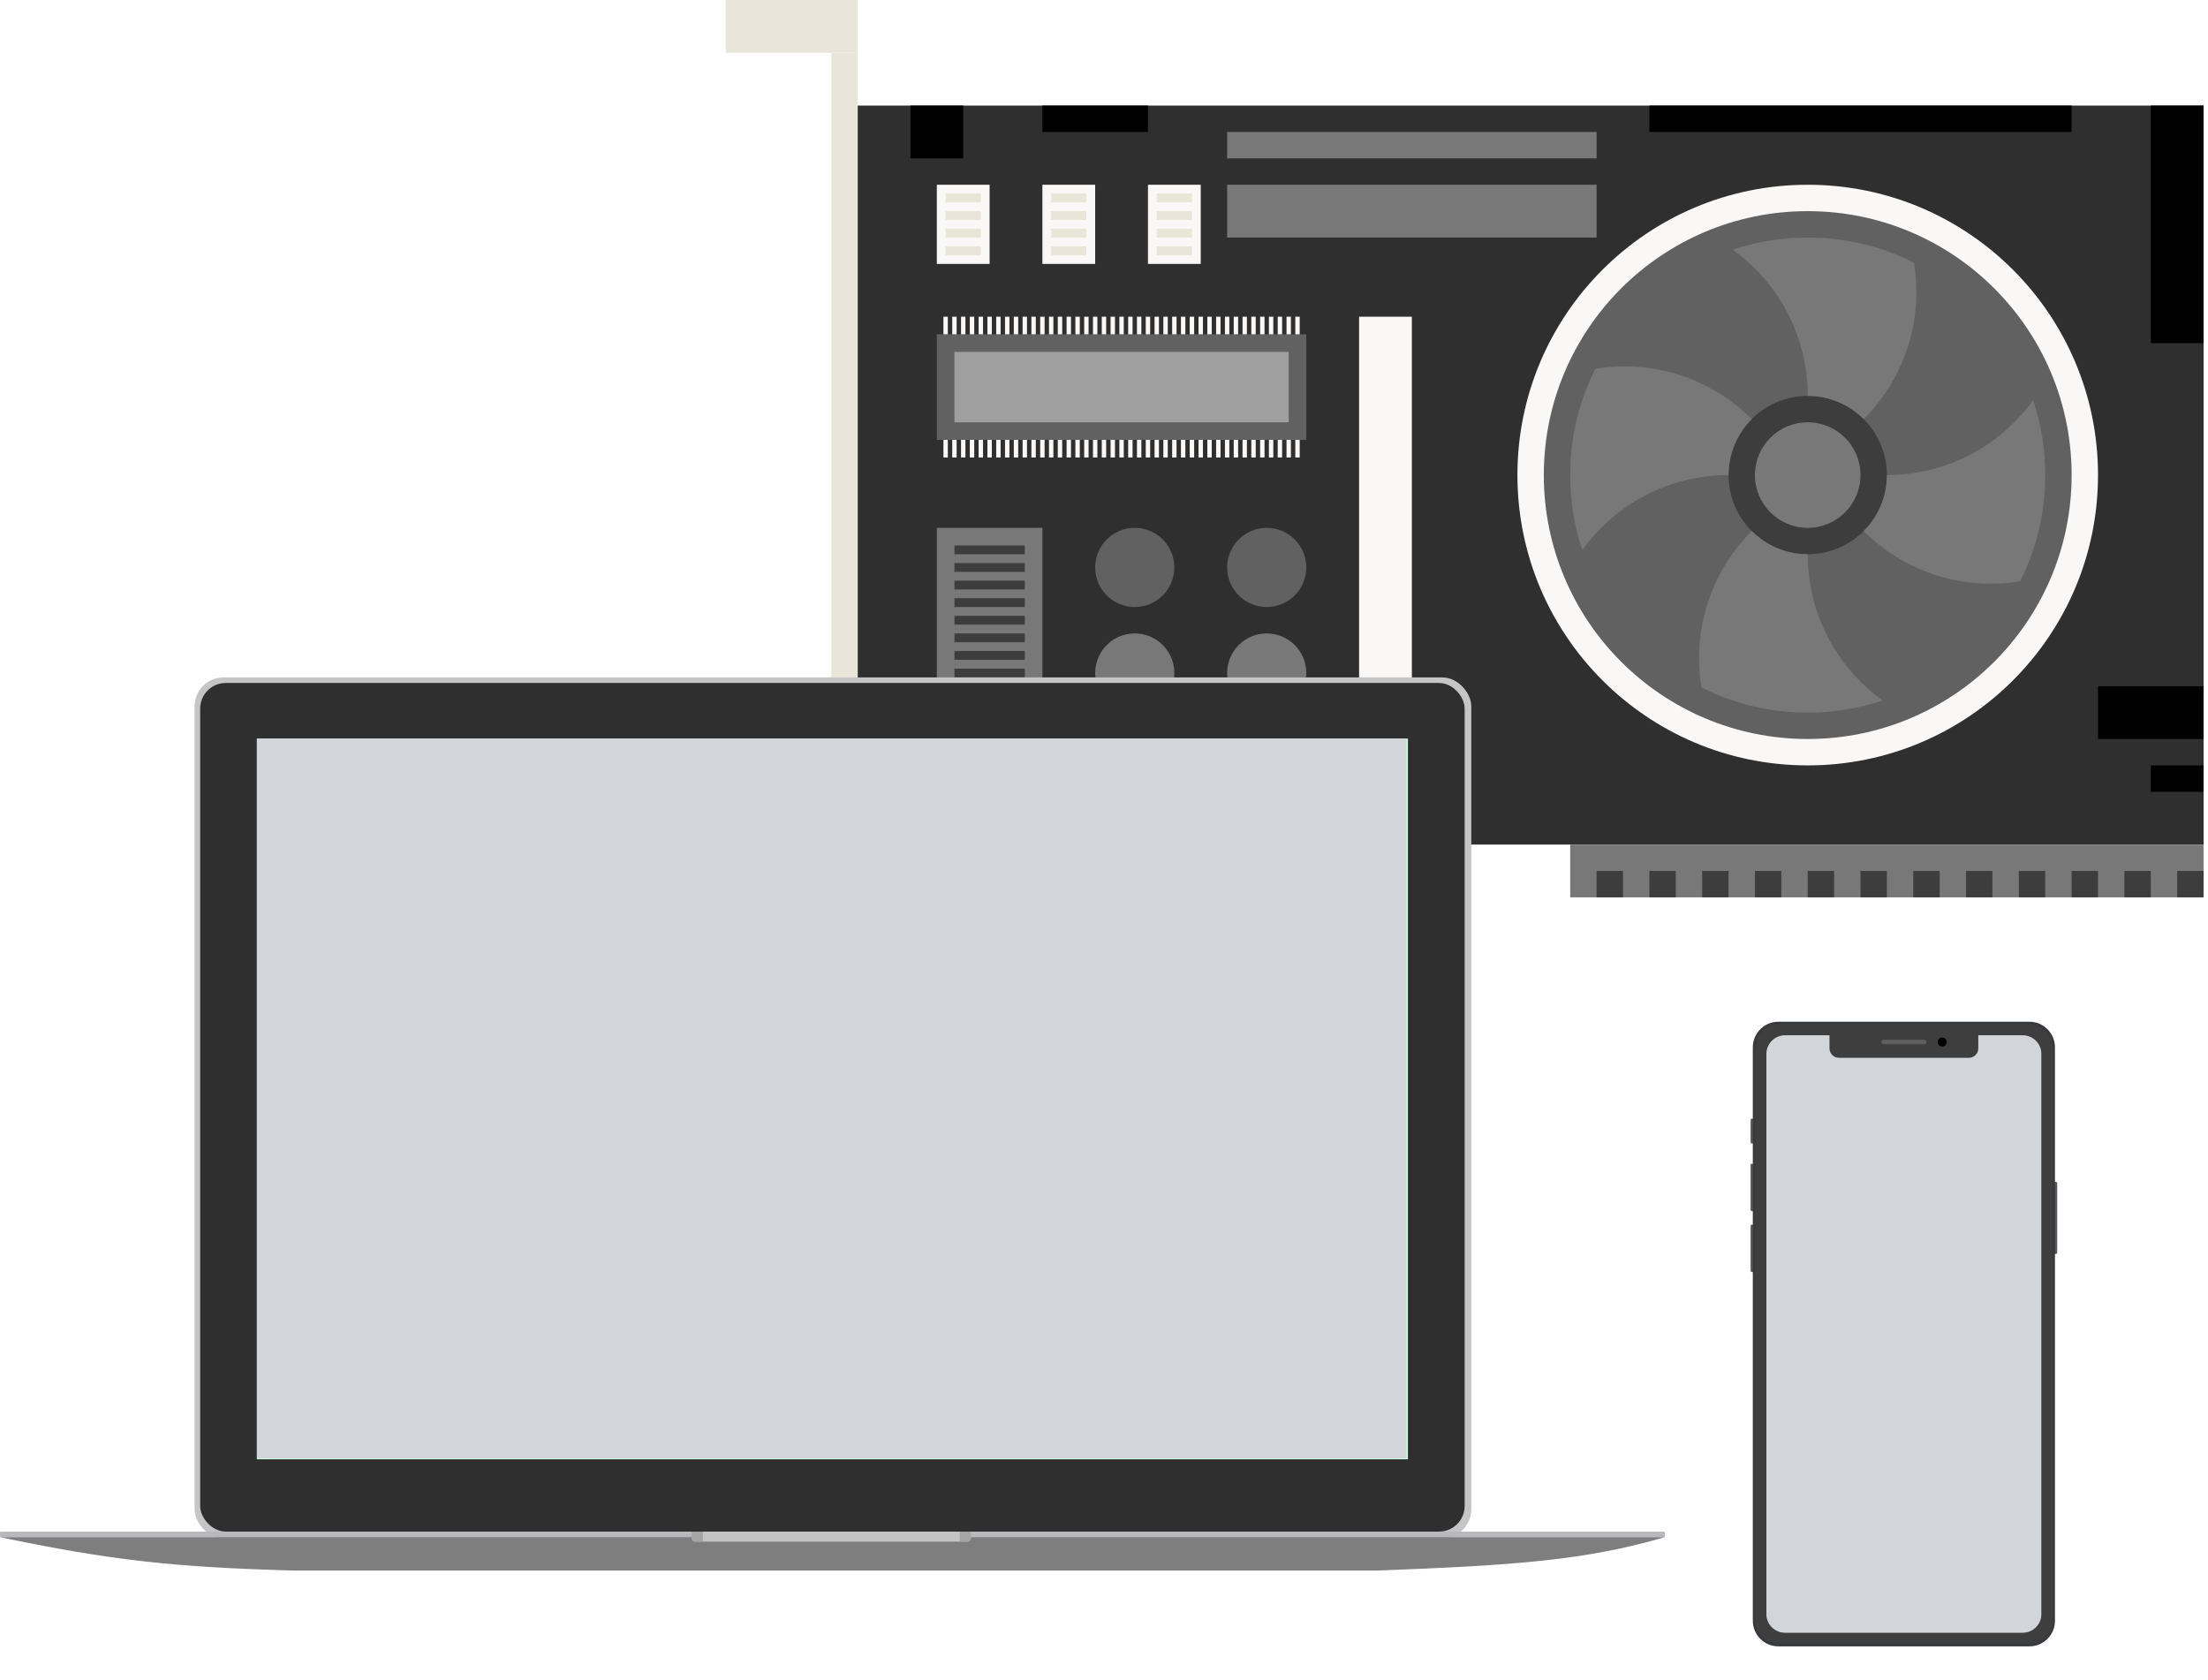 <svg width="251" height="191" viewBox="0 0 251 191" fill="none" xmlns="http://www.w3.org/2000/svg">
<path d="M250.5 96H97.497V12H250.5V96Z" fill="#2F2F2F"/>
<path d="M178.497 102H250.497V96H178.497V102Z" fill="#787878"/>
<path d="M142.497 102H166.497V96H142.497V102Z" fill="#787878"/>
<path d="M112.497 102H136.497V96H112.497V102Z" fill="#787878"/>
<path d="M118.497 102H115.497V99H118.497V102Z" fill="#3D3D3D"/>
<path d="M124.497 102H121.497V99H124.497V102Z" fill="#3D3D3D"/>
<path d="M130.497 102H127.497V99H130.497V102Z" fill="#3D3D3D"/>
<path d="M136.497 102H133.497V99H136.497V102Z" fill="#3D3D3D"/>
<path d="M148.497 102H145.497V99H148.497V102Z" fill="#3D3D3D"/>
<path d="M154.497 102H151.497V99H154.497V102Z" fill="#3D3D3D"/>
<path d="M160.497 102H157.497V99H160.497V102Z" fill="#3D3D3D"/>
<path d="M166.497 102H163.497V99H166.497V102Z" fill="#3D3D3D"/>
<path d="M184.497 102H181.497V99H184.497V102Z" fill="#3D3D3D"/>
<path d="M190.497 102H187.497V99H190.497V102Z" fill="#3D3D3D"/>
<path d="M196.497 102H193.497V99H196.497V102Z" fill="#3D3D3D"/>
<path d="M202.497 102H199.497V99H202.497V102Z" fill="#3D3D3D"/>
<path d="M208.497 102H205.497V99H208.497V102Z" fill="#3D3D3D"/>
<path d="M214.497 102H211.497V99H214.497V102Z" fill="#3D3D3D"/>
<path d="M220.497 102H217.497V99H220.497V102Z" fill="#3D3D3D"/>
<path d="M226.497 102H223.497V99H226.497V102Z" fill="#3D3D3D"/>
<path d="M232.497 102H229.497V99H232.497V102Z" fill="#3D3D3D"/>
<path d="M238.497 102H235.497V99H238.497V102Z" fill="#3D3D3D"/>
<path d="M244.497 102H241.497V99H244.497V102Z" fill="#3D3D3D"/>
<path d="M250.497 102H247.497V99H250.497V102Z" fill="#3D3D3D"/>
<path d="M112.497 30H106.497V21H112.497V30Z" fill="#F9F8F7"/>
<path d="M111.497 23H107.497V22H111.497V23Z" fill="#E9E5D9"/>
<path d="M111.497 25H107.497V24H111.497V25Z" fill="#E9E5D9"/>
<path d="M111.497 29H107.497V28H111.497V29Z" fill="#E9E5D9"/>
<path d="M111.497 27H107.497V26H111.497V27Z" fill="#E9E5D9"/>
<path d="M124.497 30H118.497V21H124.497V30Z" fill="#F9F8F7"/>
<path d="M123.497 23H119.497V22H123.497V23Z" fill="#E9E5D9"/>
<path d="M123.497 25H119.497V24H123.497V25Z" fill="#E9E5D9"/>
<path d="M123.497 29H119.497V28H123.497V29Z" fill="#E9E5D9"/>
<path d="M123.497 27H119.497V26H123.497V27Z" fill="#E9E5D9"/>
<path d="M136.497 30H130.497V21H136.497V30Z" fill="#F9F8F7"/>
<path d="M135.497 23H131.497V22H135.497V23Z" fill="#E9E5D9"/>
<path d="M135.497 25H131.497V24H135.497V25Z" fill="#E9E5D9"/>
<path d="M135.497 29H131.497V28H135.497V29Z" fill="#E9E5D9"/>
<path d="M135.497 27H131.497V26H135.497V27Z" fill="#E9E5D9"/>
<path d="M148.497 50H106.497V38H148.497V50Z" fill="#616161"/>
<path d="M146.497 48H108.497V40H146.497V48Z" fill="#9F9F9F"/>
<path d="M107.747 38H107.247V36H107.747V38Z" fill="#F9F8F7"/>
<path d="M108.747 38H108.247V36H108.747V38Z" fill="#F9F8F7"/>
<path d="M109.747 38H109.247V36H109.747V38Z" fill="#F9F8F7"/>
<path d="M110.747 38H110.247V36H110.747V38Z" fill="#F9F8F7"/>
<path d="M111.747 38H111.247V36H111.747V38Z" fill="#F9F8F7"/>
<path d="M112.747 38H112.247V36H112.747V38Z" fill="#F9F8F7"/>
<path d="M113.747 38H113.247V36H113.747V38Z" fill="#F9F8F7"/>
<path d="M114.747 38H114.247V36H114.747V38Z" fill="#F9F8F7"/>
<path d="M115.747 38H115.247V36H115.747V38Z" fill="#F9F8F7"/>
<path d="M116.747 38H116.247V36H116.747V38Z" fill="#F9F8F7"/>
<path d="M117.747 38H117.247V36H117.747V38Z" fill="#F9F8F7"/>
<path d="M118.747 38H118.247V36H118.747V38Z" fill="#F9F8F7"/>
<path d="M119.747 38H119.247V36H119.747V38Z" fill="#F9F8F7"/>
<path d="M120.747 38H120.247V36H120.747V38Z" fill="#F9F8F7"/>
<path d="M121.747 38H121.247V36H121.747V38Z" fill="#F9F8F7"/>
<path d="M122.747 38H122.247V36H122.747V38Z" fill="#F9F8F7"/>
<path d="M123.747 38H123.247V36H123.747V38Z" fill="#F9F8F7"/>
<path d="M124.747 38H124.247V36H124.747V38Z" fill="#F9F8F7"/>
<path d="M125.747 38H125.247V36H125.747V38Z" fill="#F9F8F7"/>
<path d="M126.747 38H126.247V36H126.747V38Z" fill="#F9F8F7"/>
<path d="M127.747 38H127.247V36H127.747V38Z" fill="#F9F8F7"/>
<path d="M128.747 38H128.247V36H128.747V38Z" fill="#F9F8F7"/>
<path d="M129.747 38H129.247V36H129.747V38Z" fill="#F9F8F7"/>
<path d="M130.747 38H130.247V36H130.747V38Z" fill="#F9F8F7"/>
<path d="M131.747 38H131.247V36H131.747V38Z" fill="#F9F8F7"/>
<path d="M132.747 38H132.247V36H132.747V38Z" fill="#F9F8F7"/>
<path d="M133.747 38H133.247V36H133.747V38Z" fill="#F9F8F7"/>
<path d="M134.747 38H134.247V36H134.747V38Z" fill="#F9F8F7"/>
<path d="M135.747 38H135.247V36H135.747V38Z" fill="#F9F8F7"/>
<path d="M136.747 38H136.247V36H136.747V38Z" fill="#F9F8F7"/>
<path d="M137.747 38H137.247V36H137.747V38Z" fill="#F9F8F7"/>
<path d="M138.747 38H138.247V36H138.747V38Z" fill="#F9F8F7"/>
<path d="M139.747 38H139.247V36H139.747V38Z" fill="#F9F8F7"/>
<path d="M140.747 38H140.247V36H140.747V38Z" fill="#F9F8F7"/>
<path d="M141.747 38H141.247V36H141.747V38Z" fill="#F9F8F7"/>
<path d="M142.747 38H142.247V36H142.747V38Z" fill="#F9F8F7"/>
<path d="M143.747 38H143.247V36H143.747V38Z" fill="#F9F8F7"/>
<path d="M144.747 38H144.247V36H144.747V38Z" fill="#F9F8F7"/>
<path d="M145.747 38H145.247V36H145.747V38Z" fill="#F9F8F7"/>
<path d="M146.747 38H146.247V36H146.747V38Z" fill="#F9F8F7"/>
<path d="M147.747 38H147.247V36H147.747V38Z" fill="#F9F8F7"/>
<path d="M107.747 52H107.247V50H107.747V52Z" fill="#F9F8F7"/>
<path d="M108.747 52H108.247V50H108.747V52Z" fill="#F9F8F7"/>
<path d="M109.747 52H109.247V50H109.747V52Z" fill="#F9F8F7"/>
<path d="M110.747 52H110.247V50H110.747V52Z" fill="#F9F8F7"/>
<path d="M111.747 52H111.247V50H111.747V52Z" fill="#F9F8F7"/>
<path d="M112.747 52H112.247V50H112.747V52Z" fill="#F9F8F7"/>
<path d="M113.747 52H113.247V50H113.747V52Z" fill="#F9F8F7"/>
<path d="M114.747 52H114.247V50H114.747V52Z" fill="#F9F8F7"/>
<path d="M115.747 52H115.247V50H115.747V52Z" fill="#F9F8F7"/>
<path d="M116.747 52H116.247V50H116.747V52Z" fill="#F9F8F7"/>
<path d="M117.747 52H117.247V50H117.747V52Z" fill="#F9F8F7"/>
<path d="M118.747 52H118.247V50H118.747V52Z" fill="#F9F8F7"/>
<path d="M119.747 52H119.247V50H119.747V52Z" fill="#F9F8F7"/>
<path d="M120.747 52H120.247V50H120.747V52Z" fill="#F9F8F7"/>
<path d="M121.747 52H121.247V50H121.747V52Z" fill="#F9F8F7"/>
<path d="M122.747 52H122.247V50H122.747V52Z" fill="#F9F8F7"/>
<path d="M123.747 52H123.247V50H123.747V52Z" fill="#F9F8F7"/>
<path d="M124.747 52H124.247V50H124.747V52Z" fill="#F9F8F7"/>
<path d="M125.747 52H125.247V50H125.747V52Z" fill="#F9F8F7"/>
<path d="M126.747 52H126.247V50H126.747V52Z" fill="#F9F8F7"/>
<path d="M127.747 52H127.247V50H127.747V52Z" fill="#F9F8F7"/>
<path d="M128.747 52H128.247V50H128.747V52Z" fill="#F9F8F7"/>
<path d="M129.747 52H129.247V50H129.747V52Z" fill="#F9F8F7"/>
<path d="M130.747 52H130.247V50H130.747V52Z" fill="#F9F8F7"/>
<path d="M131.747 52H131.247V50H131.747V52Z" fill="#F9F8F7"/>
<path d="M132.747 52H132.247V50H132.747V52Z" fill="#F9F8F7"/>
<path d="M133.747 52H133.247V50H133.747V52Z" fill="#F9F8F7"/>
<path d="M134.747 52H134.247V50H134.747V52Z" fill="#F9F8F7"/>
<path d="M135.747 52H135.247V50H135.747V52Z" fill="#F9F8F7"/>
<path d="M136.747 52H136.247V50H136.747V52Z" fill="#F9F8F7"/>
<path d="M137.747 52H137.247V50H137.747V52Z" fill="#F9F8F7"/>
<path d="M138.747 52H138.247V50H138.747V52Z" fill="#F9F8F7"/>
<path d="M139.747 52H139.247V50H139.747V52Z" fill="#F9F8F7"/>
<path d="M140.747 52H140.247V50H140.747V52Z" fill="#F9F8F7"/>
<path d="M141.747 52H141.247V50H141.747V52Z" fill="#F9F8F7"/>
<path d="M142.747 52H142.247V50H142.747V52Z" fill="#F9F8F7"/>
<path d="M143.747 52H143.247V50H143.747V52Z" fill="#F9F8F7"/>
<path d="M144.747 52H144.247V50H144.747V52Z" fill="#F9F8F7"/>
<path d="M145.747 52H145.247V50H145.747V52Z" fill="#F9F8F7"/>
<path d="M146.747 52H146.247V50H146.747V52Z" fill="#F9F8F7"/>
<path d="M147.747 52H147.247V50H147.747V52Z" fill="#F9F8F7"/>
<path d="M118.497 85H106.497V60H118.497V85Z" fill="#787878"/>
<path d="M116.497 63H108.497V62H116.497V63Z" fill="#3D3D3D"/>
<path d="M116.497 65H108.497V64H116.497V65Z" fill="#3D3D3D"/>
<path d="M116.497 67H108.497V66H116.497V67Z" fill="#3D3D3D"/>
<path d="M116.497 69H108.497V68H116.497V69Z" fill="#3D3D3D"/>
<path d="M116.497 71H108.497V70H116.497V71Z" fill="#3D3D3D"/>
<path d="M116.497 73H108.497V72H116.497V73Z" fill="#3D3D3D"/>
<path d="M116.497 75H108.497V74H116.497V75Z" fill="#3D3D3D"/>
<path d="M116.497 77H108.497V76H116.497V77Z" fill="#3D3D3D"/>
<path d="M116.497 79H108.497V78H116.497V79Z" fill="#3D3D3D"/>
<path d="M116.497 81H108.497V80H116.497V81Z" fill="#3D3D3D"/>
<path d="M116.497 83H108.497V82H116.497V83Z" fill="#3D3D3D"/>
<path d="M97.497 102H94.497V6H97.497V102Z" fill="#E9E5D9"/>
<path d="M97.497 6H82.497V0H97.497V6Z" fill="#E9E5D9"/>
<path d="M94.497 102H88.497V99H94.497V102Z" fill="#E9E5D9"/>
<path d="M238.497 54C238.497 72.226 223.723 87 205.497 87C187.272 87 172.497 72.226 172.497 54C172.497 35.774 187.272 21 205.497 21C223.723 21 238.497 35.774 238.497 54Z" fill="#F9F8F7"/>
<path d="M235.497 54C235.497 70.568 222.066 84 205.497 84C188.929 84 175.497 70.568 175.497 54C175.497 37.432 188.929 24 205.497 24C222.066 24 235.497 37.432 235.497 54Z" fill="#616161"/>
<path d="M214.497 54C214.497 58.971 210.468 63 205.497 63C200.526 63 196.497 58.971 196.497 54C196.497 49.029 200.526 45 205.497 45C210.468 45 214.497 49.029 214.497 54Z" fill="#3D3D3D"/>
<path d="M211.497 54C211.497 57.313 208.811 60 205.497 60C202.184 60 199.497 57.313 199.497 54C199.497 50.687 202.184 48 205.497 48C208.811 48 211.497 50.687 211.497 54Z" fill="#787878"/>
<path d="M231.118 45.481C232.018 48.151 232.498 51.021 232.498 54.001C232.498 58.351 231.478 62.451 229.638 66.081C223.358 67.111 216.698 65.201 211.858 60.361C213.488 58.741 214.498 56.481 214.498 54.001C221.348 54.001 227.408 50.641 231.118 45.481Z" fill="#787878"/>
<path d="M217.578 29.861C218.608 36.141 216.698 42.8 211.858 47.641C210.238 46.01 207.978 45.001 205.498 45.001C205.498 38.151 202.138 32.09 196.978 28.381C199.648 27.481 202.518 27.001 205.498 27.001C209.848 27.001 213.948 28.021 217.578 29.861Z" fill="#787878"/>
<path d="M205.498 63C205.498 69.851 208.858 75.91 214.018 79.62C211.348 80.521 208.478 81 205.498 81C201.148 81 197.048 79.98 193.418 78.141C192.388 71.86 194.298 65.2 199.138 60.36C200.758 61.99 203.018 63 205.498 63Z" fill="#787878"/>
<path d="M199.137 47.641C197.507 49.26 196.497 51.521 196.497 54C189.647 54 183.587 57.361 179.877 62.521C178.977 59.851 178.497 56.981 178.497 54C178.497 49.651 179.517 45.55 181.357 41.92C187.637 40.891 194.297 42.8 199.137 47.641Z" fill="#787878"/>
<path d="M133.497 64.5C133.497 66.985 131.482 69 128.997 69C126.512 69 124.497 66.985 124.497 64.5C124.497 62.015 126.512 60 128.997 60C131.482 60 133.497 62.015 133.497 64.5Z" fill="#616161"/>
<path d="M148.497 64.5C148.497 66.985 146.482 69 143.997 69C141.512 69 139.497 66.985 139.497 64.5C139.497 62.015 141.512 60 143.997 60C146.482 60 148.497 62.015 148.497 64.5Z" fill="#616161"/>
<path d="M133.497 76.5C133.497 78.985 131.482 81 128.997 81C126.512 81 124.497 78.985 124.497 76.5C124.497 74.015 126.512 72 128.997 72C131.482 72 133.497 74.015 133.497 76.5Z" fill="#787878"/>
<path d="M148.497 76.5C148.497 78.985 146.482 81 143.997 81C141.512 81 139.497 78.985 139.497 76.5C139.497 74.015 141.512 72 143.997 72C146.482 72 148.497 74.015 148.497 76.5Z" fill="#787878"/>
<path d="M181.497 18H139.497V15H181.497V18Z" fill="#787878"/>
<path d="M181.497 27H139.497V21H181.497V27Z" fill="#787878"/>
<path d="M160.497 84H154.497V36H160.497V84Z" fill="#F9F8F7"/>
<path d="M250.497 39H244.497V12H250.497V39Z" fill="black"/>
<path d="M250.497 84H238.497V78H250.497V84Z" fill="black"/>
<path d="M250.497 90H244.497V87H250.497V90Z" fill="black"/>
<path d="M235.497 15H187.497V12H235.497V15Z" fill="black"/>
<path d="M109.497 18H103.497V12H109.497V18Z" fill="black"/>
<path d="M130.497 15H118.497V12H130.497V15Z" fill="black"/>
<rect x="22.123" y="77" width="145.131" height="97.85" rx="3.287" fill="#C5C5C5"/>
<rect x="22.756" y="77.632" width="143.74" height="96.459" rx="2.908" fill="#2F2F2F"/>
<path d="M0 174.217C0 174.148 0.057 174.091 0.126 174.091H189.126C189.195 174.091 189.252 174.148 189.252 174.217V174.723H0V174.217Z" fill="#B9B8BD"/>
<path d="M0 174.723H189.252C180.248 177.353 172.274 177.927 156.635 178.516H33.249C19.598 178.142 12.318 177.302 0 174.723Z" fill="#7E7E7E"/>
<rect x="29.203" y="83.953" width="130.846" height="81.921" fill="#C9FFDE"/>
<path d="M78.635 174.091H110.366V174.85C110.366 175.059 110.197 175.229 109.987 175.229H79.014C78.805 175.229 78.635 175.059 78.635 174.85V174.091Z" fill="#C4C4C4"/>
<path d="M109.102 174.091H110.366V174.85C110.366 175.059 110.196 175.229 109.987 175.229H109.102V174.091Z" fill="#A5A5A5"/>
<path d="M79.899 174.091H78.635V174.85C78.635 175.059 78.805 175.229 79.014 175.229H79.899V174.091Z" fill="#A5A5A5"/>
<rect width="130.671" height="81.812" transform="translate(29.203 83.953)" fill="#D2D5DA"/>
<g filter="url(#filter0_d_146_1818)">
<path d="M199 125.175C199 125.09 199.069 125.022 199.153 125.022H199.872C199.957 125.022 200.025 125.09 200.025 125.175V127.688C200.025 127.773 199.957 127.841 199.872 127.841H199.153C199.069 127.841 199 127.773 199 127.688V125.175Z" fill="#55585D"/>
<path d="M199 130.301C199 130.216 199.069 130.148 199.153 130.148H199.872C199.957 130.148 200.025 130.216 200.025 130.301V135.378C200.025 135.462 199.957 135.531 199.872 135.531H199.153C199.069 135.531 199 135.462 199 135.378V130.301Z" fill="#55585D"/>
<path d="M199 137.222C199 137.137 199.069 137.069 199.153 137.069H199.872C199.957 137.069 200.025 137.137 200.025 137.222V142.298C200.025 142.383 199.957 142.451 199.872 142.451H199.153C199.069 142.451 199 142.383 199 142.298V137.222Z" fill="#55585D"/>
<path d="M232.834 132.352C232.834 132.267 232.902 132.199 232.987 132.199H233.706C233.791 132.199 233.859 132.267 233.859 132.352V140.248C233.859 140.332 233.791 140.401 233.706 140.401H232.987C232.902 140.401 232.834 140.332 232.834 140.248V132.352Z" fill="#55585D"/>
<path d="M199.256 116.907C199.256 115.302 200.558 114 202.163 114H230.696C232.301 114 233.603 115.302 233.603 116.907V182.093C233.603 183.698 232.301 185 230.696 185H202.163C200.558 185 199.256 183.698 199.256 182.093V116.907Z" fill="#36393E"/>
<path d="M200.794 117.503C200.794 116.418 201.674 115.538 202.76 115.538H230.1C231.185 115.538 232.065 116.418 232.065 117.503V181.497C232.065 182.582 231.185 183.462 230.1 183.462H202.76C201.674 183.462 200.794 182.582 200.794 181.497V117.503Z" fill="white"/>
<rect x="200.795" y="115.538" width="31.271" height="67.924" rx="1.965" fill="#D2D5DA"/>
<path fill-rule="evenodd" clip-rule="evenodd" d="M199.513 117.01C199.513 115.489 200.746 114.256 202.267 114.256H230.593C232.114 114.256 233.347 115.489 233.347 117.01V181.99C233.347 183.511 232.114 184.744 230.593 184.744H202.267C200.746 184.744 199.513 183.511 199.513 181.99V117.01ZM200.794 117.68C200.794 116.497 201.753 115.538 202.936 115.538H207.971V117.03C207.971 117.622 208.451 118.101 209.042 118.101H223.817C224.409 118.101 224.888 117.622 224.888 117.03V115.538H229.923C231.106 115.538 232.065 116.497 232.065 117.68V181.32C232.065 182.503 231.106 183.462 229.923 183.462H202.936C201.753 183.462 200.794 182.503 200.794 181.32V117.68Z" fill="#3E3E3E"/>
<path d="M213.866 116.307C213.866 116.165 213.981 116.051 214.123 116.051H218.736C218.878 116.051 218.993 116.165 218.993 116.307C218.993 116.449 218.878 116.563 218.736 116.563H214.123C213.981 116.563 213.866 116.449 213.866 116.307Z" fill="#5E5E5E"/>
<path d="M221.3 116.307C221.3 116.59 221.07 116.819 220.787 116.819C220.504 116.819 220.274 116.59 220.274 116.307C220.274 116.024 220.504 115.794 220.787 115.794C221.07 115.794 221.3 116.024 221.3 116.307Z" fill="black"/>
</g>
<defs>
<filter id="filter0_d_146_1818" x="195.753" y="112.889" width="41.353" height="77.493" filterUnits="userSpaceOnUse" color-interpolation-filters="sRGB">
<feFlood flood-opacity="0" result="BackgroundImageFix"/>
<feColorMatrix in="SourceAlpha" type="matrix" values="0 0 0 0 0 0 0 0 0 0 0 0 0 0 0 0 0 0 127 0" result="hardAlpha"/>
<feMorphology radius="1.025" operator="erode" in="SourceAlpha" result="effect1_dropShadow_146_1818"/>
<feOffset dy="2.136"/>
<feGaussianBlur stdDeviation="2.136"/>
<feComposite in2="hardAlpha" operator="out"/>
<feColorMatrix type="matrix" values="0 0 0 0 0 0 0 0 0 0 0 0 0 0 0 0 0 0 0.25 0"/>
<feBlend mode="normal" in2="BackgroundImageFix" result="effect1_dropShadow_146_1818"/>
<feBlend mode="normal" in="SourceGraphic" in2="effect1_dropShadow_146_1818" result="shape"/>
</filter>
</defs>
</svg>
